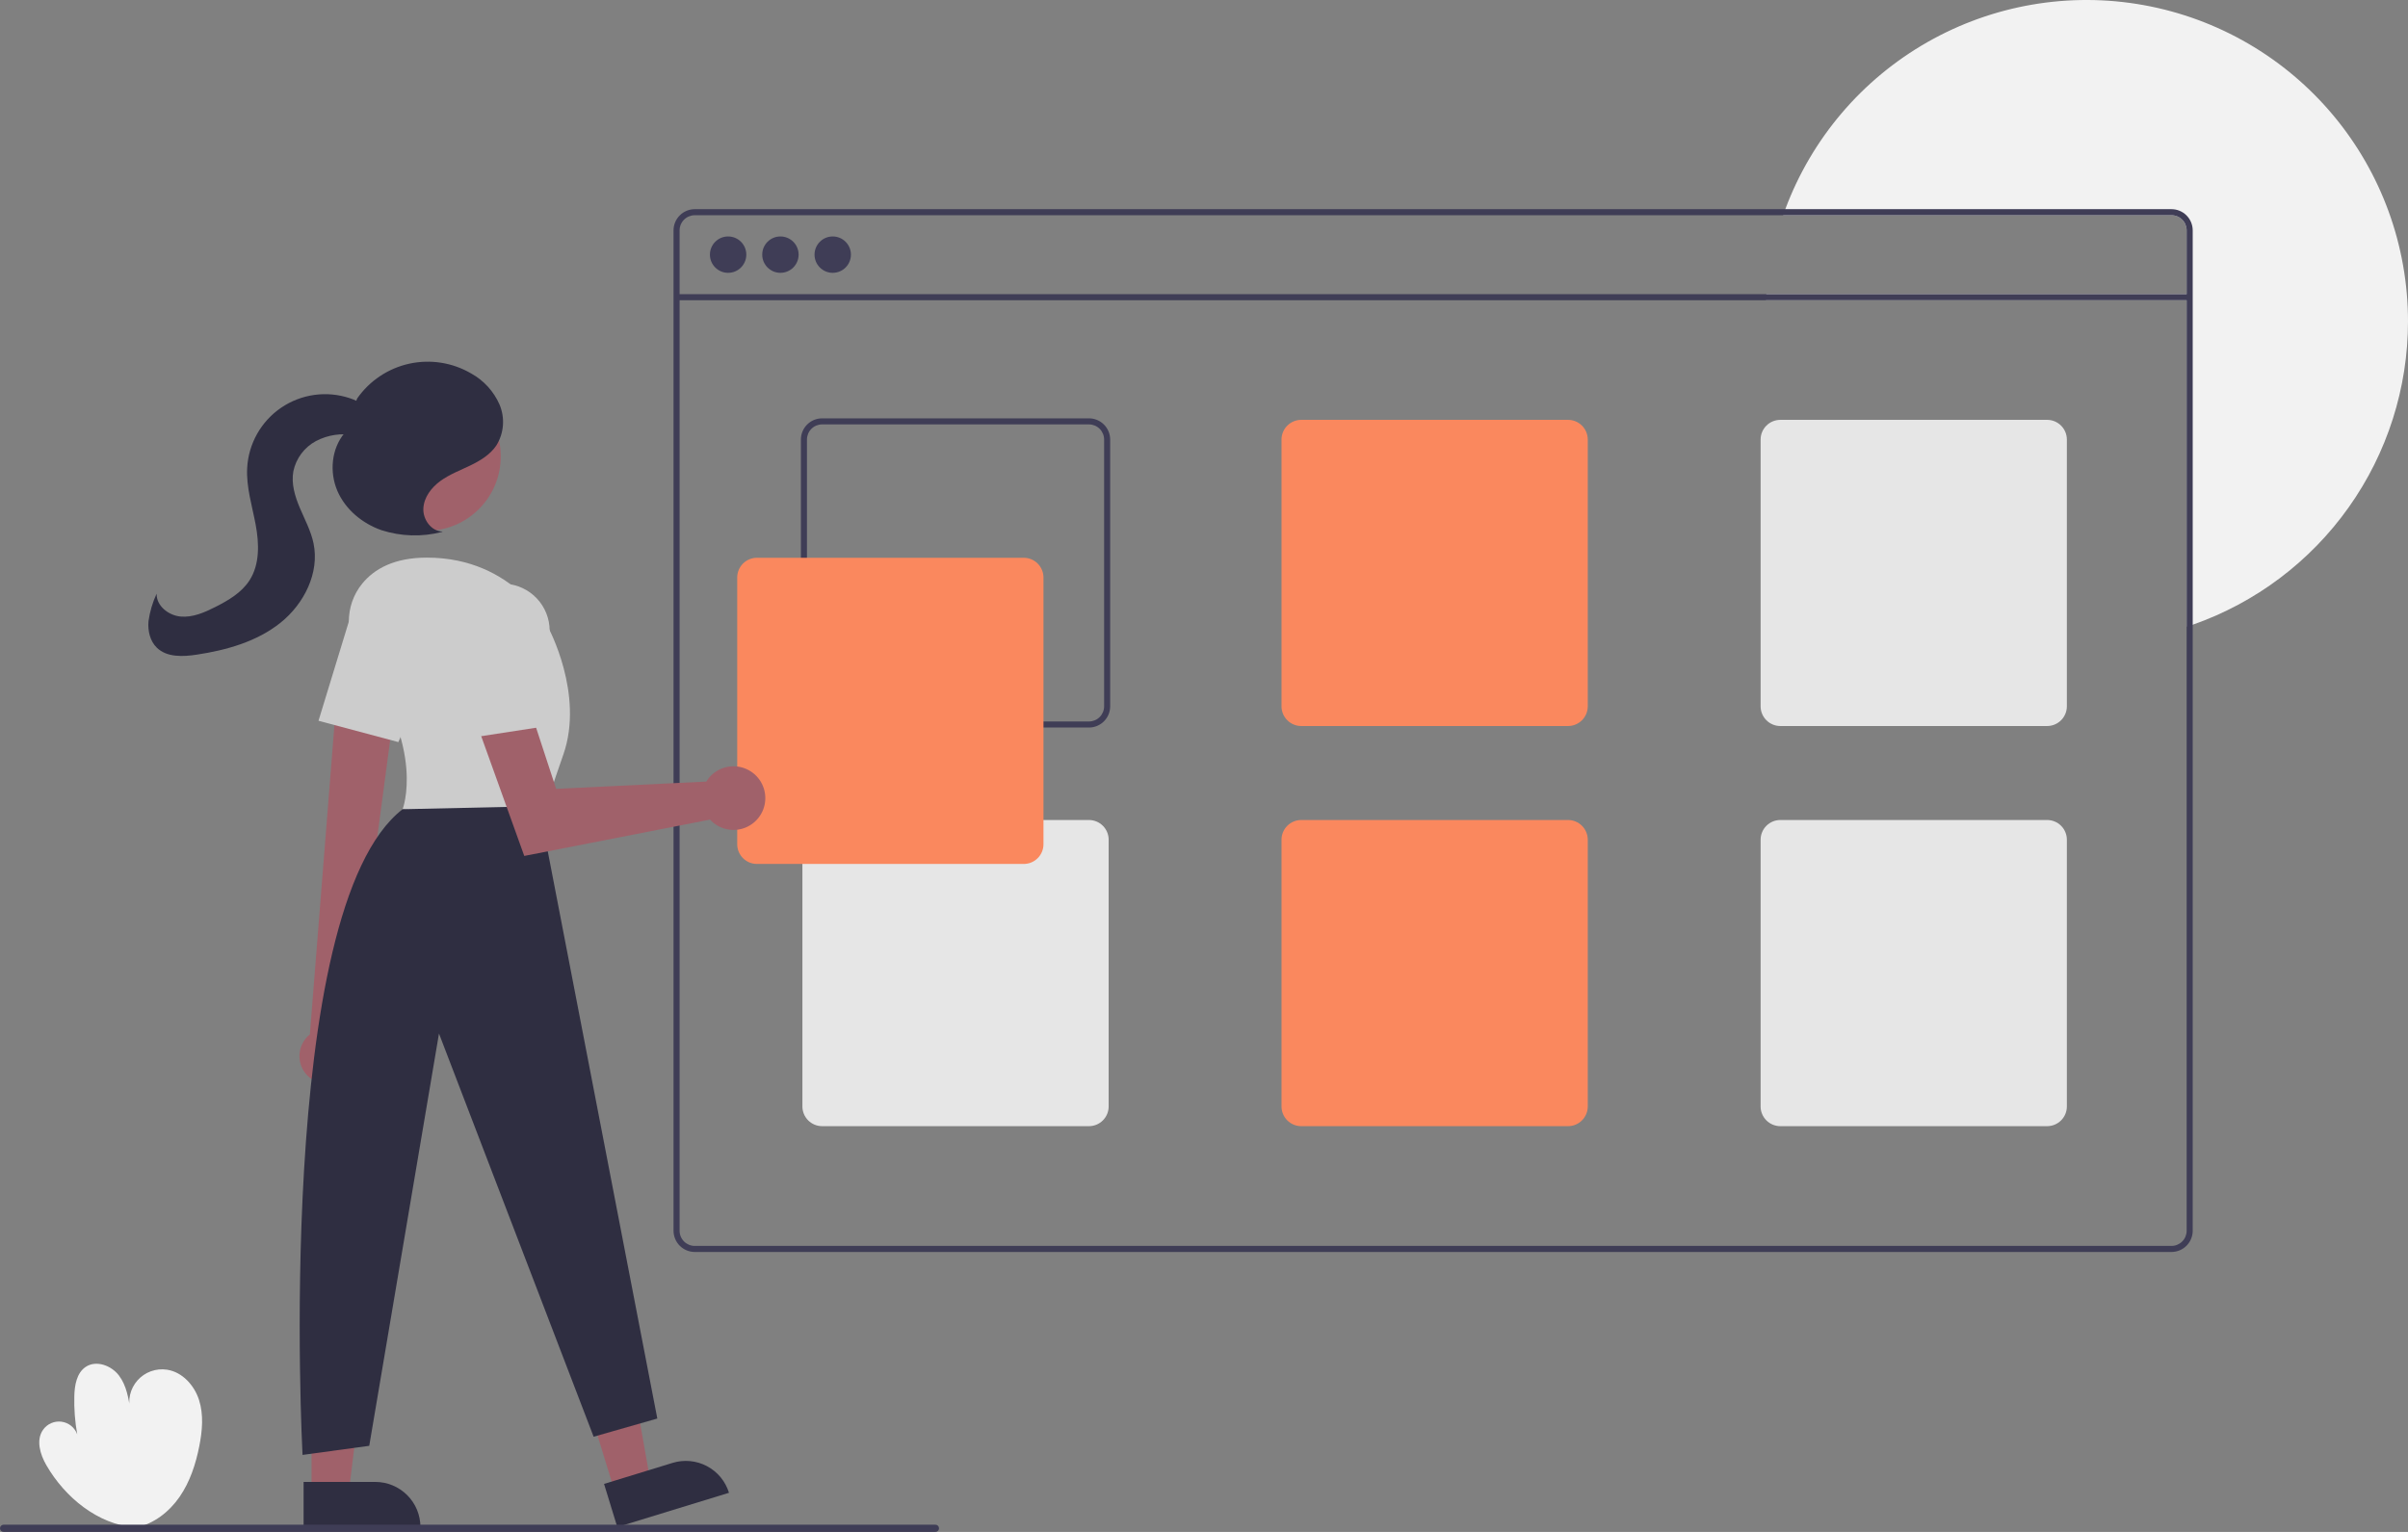 <svg width="484" height="308" viewBox="0 0 484 308" fill="none" xmlns="http://www.w3.org/2000/svg">
<rect x="0" y="0" width="484" height="308" fill="#808080" stroke="none"/>
<g clip-path="url(#clip0)">
<path d="M27.133 307.102C19.667 306.487 13.074 301.085 9.326 294.599C8.068 292.424 7.207 289.57 8.631 287.5C9.038 286.907 9.601 286.439 10.258 286.146C10.915 285.853 11.64 285.747 12.353 285.84C13.066 285.933 13.74 286.22 14.3 286.671C14.86 287.123 15.284 287.72 15.527 288.397C15.068 285.855 14.871 283.274 14.939 280.692C14.996 278.507 15.409 276.035 17.227 274.82C19.335 273.41 22.374 274.53 23.907 276.55C25.441 278.57 25.857 281.198 26.225 283.708C25.925 282.646 25.895 281.525 26.14 280.449C26.384 279.372 26.895 278.374 27.625 277.546C28.355 276.718 29.281 276.086 30.318 275.708C31.355 275.331 32.471 275.219 33.562 275.384C36.651 275.85 39.07 278.524 40.014 281.501C40.958 284.478 40.663 287.706 40.055 290.769C39.343 294.362 38.187 297.925 36.105 300.938C34.024 303.951 30.932 306.38 27.345 307.117L27.133 307.102Z" fill="#F2F2F2"/>
<path d="M484 64.605C484 78.004 479.836 91.072 472.083 101.999C464.331 112.927 453.373 121.176 440.727 125.603C440.325 125.743 439.916 125.883 439.508 126.011V60.363H354.931C354.955 59.955 354.985 59.547 355.022 59.144H439.508V46.321C439.508 45.513 439.186 44.738 438.615 44.166C438.044 43.595 437.269 43.274 436.461 43.273H358.399C358.539 42.865 358.685 42.457 358.843 42.054C364.132 27.86 374.239 15.974 387.4 8.475C400.561 0.975 415.938 -1.662 430.846 1.024C445.754 3.71 459.244 11.549 468.959 23.17C478.675 34.792 483.998 49.458 484 64.605Z" fill="#F2F2F2"/>
<path d="M436.461 42.054H139.645C138.514 42.056 137.429 42.506 136.629 43.305C135.83 44.105 135.38 45.19 135.378 46.321V247.451C135.38 248.582 135.83 249.666 136.629 250.466C137.429 251.266 138.514 251.716 139.645 251.717H436.461C437.592 251.716 438.676 251.266 439.476 250.466C440.276 249.666 440.726 248.582 440.727 247.451V46.321C440.726 45.19 440.276 44.105 439.476 43.305C438.676 42.506 437.592 42.056 436.461 42.054ZM439.508 247.451C439.508 248.259 439.187 249.034 438.615 249.605C438.044 250.177 437.269 250.498 436.461 250.498H139.645C138.837 250.498 138.062 250.177 137.49 249.605C136.919 249.034 136.598 248.259 136.597 247.451V46.321C136.598 45.513 136.919 44.738 137.49 44.166C138.062 43.595 138.837 43.274 139.645 43.273H436.461C437.269 43.274 438.044 43.595 438.615 44.166C439.187 44.738 439.508 45.513 439.508 46.321V247.451Z" fill="#3F3D56"/>
<path d="M440.118 59.144H135.988V60.363H440.118V59.144Z" fill="#3F3D56"/>
<path d="M146.349 54.854C148.369 54.854 150.006 53.216 150.006 51.197C150.006 49.177 148.369 47.54 146.349 47.54C144.329 47.54 142.692 49.177 142.692 51.197C142.692 53.216 144.329 54.854 146.349 54.854Z" fill="#3F3D56"/>
<path d="M156.862 54.854C158.882 54.854 160.519 53.216 160.519 51.197C160.519 49.177 158.882 47.54 156.862 47.54C154.843 47.54 153.206 49.177 153.206 51.197C153.206 53.216 154.843 54.854 156.862 54.854Z" fill="#3F3D56"/>
<path d="M167.376 54.854C169.396 54.854 171.033 53.216 171.033 51.197C171.033 49.177 169.396 47.54 167.376 47.54C165.356 47.54 163.719 49.177 163.719 51.197C163.719 53.216 165.356 54.854 167.376 54.854Z" fill="#3F3D56"/>
<path d="M218.877 84.109H165.243C164.112 84.11 163.027 84.56 162.228 85.36C161.428 86.16 160.978 87.244 160.977 88.375V142.01C160.978 143.141 161.428 144.225 162.228 145.025C163.027 145.825 164.112 146.275 165.243 146.276H218.877C220.008 146.275 221.093 145.825 221.892 145.025C222.692 144.225 223.142 143.141 223.143 142.01V88.375C223.142 87.244 222.692 86.16 221.892 85.36C221.093 84.56 220.008 84.11 218.877 84.109ZM221.924 142.01C221.924 142.818 221.603 143.593 221.031 144.164C220.46 144.736 219.685 145.057 218.877 145.057H165.243C164.435 145.057 163.66 144.736 163.088 144.164C162.517 143.593 162.196 142.818 162.196 142.01V88.375C162.196 87.567 162.517 86.792 163.088 86.221C163.66 85.649 164.435 85.328 165.243 85.328H218.877C219.685 85.328 220.46 85.649 221.031 86.221C221.603 86.792 221.924 87.567 221.924 88.375V142.01Z" fill="#3F3D56"/>
<path d="M315.175 84.414H261.54C260.49 84.416 259.484 84.834 258.741 85.576C257.999 86.319 257.581 87.325 257.579 88.375V142.01C257.581 143.06 257.999 144.066 258.741 144.809C259.484 145.551 260.49 145.969 261.54 145.972H315.175C316.225 145.969 317.231 145.551 317.974 144.809C318.716 144.066 319.134 143.06 319.136 142.01V88.375C319.134 87.325 318.716 86.319 317.974 85.576C317.231 84.834 316.225 84.416 315.175 84.414Z" fill="#FA885E"/>
<path d="M411.472 84.414H357.838C356.788 84.416 355.782 84.834 355.039 85.576C354.297 86.319 353.878 87.325 353.876 88.375V142.01C353.878 143.06 354.297 144.066 355.039 144.809C355.782 145.551 356.788 145.969 357.838 145.972H411.472C412.522 145.969 413.529 145.551 414.271 144.809C415.014 144.066 415.432 143.06 415.434 142.01V88.375C415.432 87.325 415.014 86.319 414.271 85.576C413.529 84.834 412.522 84.416 411.472 84.414Z" fill="#E6E6E6"/>
<path d="M218.877 164.865H165.243C164.193 164.868 163.186 165.286 162.444 166.028C161.701 166.771 161.283 167.777 161.281 168.827V222.462C161.283 223.512 161.701 224.518 162.444 225.261C163.186 226.003 164.193 226.421 165.243 226.423H218.877C219.927 226.421 220.933 226.003 221.676 225.261C222.418 224.518 222.837 223.512 222.839 222.462V168.827C222.837 167.777 222.418 166.771 221.676 166.028C220.933 165.286 219.927 164.868 218.877 164.865Z" fill="#E6E6E6"/>
<path d="M315.175 164.865H261.54C260.49 164.868 259.484 165.286 258.741 166.028C257.999 166.771 257.581 167.777 257.579 168.827V222.462C257.581 223.512 257.999 224.518 258.741 225.261C259.484 226.003 260.49 226.421 261.54 226.423H315.175C316.225 226.421 317.231 226.003 317.974 225.261C318.716 224.518 319.134 223.512 319.136 222.462V168.827C319.134 167.777 318.716 166.771 317.974 166.028C317.231 165.286 316.225 164.868 315.175 164.865Z" fill="#FA885E"/>
<path d="M411.472 164.865H357.838C356.788 164.868 355.782 165.286 355.039 166.028C354.297 166.771 353.878 167.777 353.876 168.827V222.462C353.878 223.512 354.297 224.518 355.039 225.261C355.782 226.003 356.788 226.421 357.838 226.423H411.472C412.522 226.421 413.529 226.003 414.271 225.261C415.014 224.518 415.432 223.512 415.434 222.462V168.827C415.432 167.777 415.014 166.771 414.271 166.028C413.529 165.286 412.522 164.868 411.472 164.865Z" fill="#E6E6E6"/>
<path d="M205.773 173.703H152.139C151.089 173.702 150.082 173.284 149.339 172.541C148.596 171.799 148.179 170.792 148.177 169.741V116.107C148.179 115.056 148.596 114.049 149.339 113.307C150.082 112.564 151.089 112.146 152.139 112.145H205.773C206.823 112.146 207.83 112.564 208.573 113.307C209.316 114.049 209.734 115.056 209.735 116.107V169.741C209.734 170.792 209.316 171.799 208.573 172.541C207.83 173.284 206.823 173.702 205.773 173.703Z" fill="#FA885E"/>
<path d="M123.569 299.92L130.712 297.728L125.656 269.132L115.113 272.367L123.569 299.92Z" fill="#A0616A"/>
<path d="M146.524 300.133L124.074 307.023L121.412 298.349L135.189 294.121C136.328 293.771 137.524 293.65 138.711 293.763C139.897 293.876 141.049 294.221 142.102 294.779C143.154 295.338 144.087 296.098 144.845 297.016C145.604 297.935 146.175 298.994 146.524 300.133Z" fill="#2F2E41"/>
<path d="M62.623 300.085L70.095 300.084L73.649 271.263L62.621 271.263L62.623 300.085Z" fill="#A0616A"/>
<path d="M84.506 307.022L61.022 307.023L61.022 297.95L75.432 297.949C76.624 297.949 77.803 298.184 78.904 298.64C80.005 299.095 81.005 299.764 81.848 300.606C82.69 301.449 83.359 302.449 83.815 303.55C84.271 304.651 84.506 305.83 84.506 307.022L84.506 307.022Z" fill="#2F2E41"/>
<path d="M62.087 216.538C61.473 216 60.984 215.334 60.656 214.586C60.327 213.839 60.166 213.029 60.185 212.212C60.203 211.396 60.401 210.594 60.763 209.862C61.125 209.131 61.643 208.487 62.281 207.977L68.074 135.025L79.856 137.969L70.422 209.132C71.208 210.259 71.552 211.636 71.39 213.001C71.228 214.366 70.572 215.624 69.544 216.537C68.517 217.45 67.19 217.954 65.816 217.955C64.441 217.955 63.114 217.451 62.087 216.538Z" fill="#A0616A"/>
<path d="M85.68 106.731C93.948 106.731 100.65 100.029 100.65 91.761C100.65 83.494 93.948 76.791 85.68 76.791C77.413 76.791 70.711 83.494 70.711 91.761C70.711 100.029 77.413 106.731 85.68 106.731Z" fill="#A0616A"/>
<path d="M72.664 132.781C69.286 128.144 69.182 121.758 72.82 117.322C75.195 114.428 79.166 112.112 85.798 112.112C103.472 112.112 110.177 126.13 110.177 126.13C110.177 126.13 117.49 139.538 113.224 151.728C108.958 163.918 108.958 165.137 108.958 165.137L80.922 162.699C80.922 162.699 85.651 150.612 72.664 132.781Z" fill="#CCCCCC"/>
<path d="M64.018 144.915L70.058 125.155C70.462 123.832 71.153 122.614 72.079 121.587C73.007 120.56 74.148 119.749 75.423 119.211C76.698 118.674 78.075 118.423 79.458 118.477C80.84 118.53 82.194 118.886 83.424 119.521C85.557 120.625 87.191 122.5 87.993 124.765C88.795 127.03 88.706 129.515 87.744 131.716L80.065 149.203L64.018 144.915Z" fill="#CCCCCC"/>
<path d="M108.348 162.089L132.118 285.205L119.319 288.862L88.235 207.801L74.217 290.691L60.809 292.519C60.809 292.519 54.927 182.845 80.922 162.699L108.348 162.089Z" fill="#2F2E41"/>
<path d="M142.559 156.319C142.342 156.577 142.146 156.852 141.972 157.141L111.782 158.605L105.968 140.857L95.874 145.655L105.375 172.089L142.713 164.787C143.59 165.745 144.738 166.413 146.004 166.702C147.271 166.992 148.595 166.889 149.802 166.407C151.008 165.925 152.039 165.088 152.758 164.006C153.477 162.924 153.849 161.649 153.826 160.35C153.802 159.051 153.384 157.79 152.626 156.735C151.869 155.68 150.808 154.88 149.585 154.443C148.362 154.005 147.034 153.95 145.779 154.285C144.524 154.621 143.401 155.33 142.559 156.319Z" fill="#A0616A"/>
<path d="M91.65 127.9C91.489 126.526 91.631 125.133 92.067 123.82C92.502 122.506 93.222 121.305 94.173 120.3C95.124 119.296 96.284 118.512 97.572 118.005C98.859 117.498 100.242 117.28 101.623 117.367C104.021 117.52 106.27 118.58 107.915 120.332C109.56 122.083 110.477 124.394 110.481 126.796V145.895L94.065 148.421L91.65 127.9Z" fill="#CCCCCC"/>
<path d="M88.972 106.866C86.725 106.857 84.992 104.491 85.093 102.247C85.194 100.002 86.701 98.027 88.517 96.705C90.334 95.382 92.463 94.576 94.489 93.604C96.514 92.632 98.522 91.418 99.773 89.552C100.528 88.33 100.979 86.945 101.088 85.513C101.196 84.08 100.959 82.643 100.396 81.321C99.233 78.678 97.234 76.489 94.708 75.09C90.955 72.893 86.512 72.19 82.264 73.122C78.017 74.054 74.276 76.552 71.787 80.118L69.222 87.102C66.609 90.244 66.195 94.911 67.801 98.669C69.408 102.428 72.828 105.255 76.688 106.6C80.604 107.858 84.796 107.984 88.781 106.962" fill="#2F2E41"/>
<path d="M75.291 83.608C74.189 81.841 72.278 80.717 70.302 80.058C68.014 79.294 65.579 79.068 63.189 79.399C60.799 79.73 58.517 80.607 56.522 81.964C54.527 83.321 52.871 85.12 51.685 87.221C50.499 89.322 49.813 91.668 49.682 94.078C49.473 97.926 50.678 101.69 51.386 105.478C52.094 109.267 52.235 113.451 50.146 116.69C48.555 119.157 45.902 120.711 43.283 122.037C41.1 123.142 38.739 124.18 36.302 123.96C33.866 123.739 31.416 121.809 31.481 119.363C30.665 121.117 30.115 122.982 29.847 124.898C29.675 126.821 30.149 128.897 31.539 130.238C33.558 132.187 36.757 132.045 39.532 131.624C45.54 130.714 51.623 129.006 56.37 125.212C61.116 121.418 64.265 115.171 63.015 109.225C62.493 106.741 61.266 104.473 60.275 102.137C59.283 99.8 58.509 97.244 58.965 94.747C59.234 93.461 59.783 92.249 60.572 91.198C61.361 90.147 62.371 89.282 63.531 88.663C65.877 87.444 68.561 87.037 71.163 87.506C72.869 87.786 74.999 88.221 76.011 86.819C76.279 86.375 76.416 85.864 76.406 85.345C76.396 84.827 76.239 84.321 75.954 83.888C75.37 83.031 74.627 82.294 73.764 81.719" fill="#2F2E41"/>
<path d="M188.015 308H0.726C0.63 308 0.536 307.982 0.447 307.945C0.359 307.909 0.279 307.856 0.211 307.788C0.143 307.721 0.09 307.641 0.053 307.553C0.017 307.464 -0.002 307.37 -0.002 307.274C-0.002 307.179 0.017 307.084 0.053 306.996C0.09 306.908 0.143 306.828 0.211 306.76C0.279 306.693 0.359 306.64 0.447 306.603C0.536 306.567 0.63 306.548 0.726 306.549H188.015C188.11 306.548 188.205 306.567 188.293 306.603C188.381 306.64 188.461 306.693 188.529 306.76C188.597 306.828 188.65 306.908 188.687 306.996C188.724 307.084 188.742 307.179 188.742 307.274C188.742 307.37 188.724 307.464 188.687 307.553C188.65 307.641 188.597 307.721 188.529 307.788C188.461 307.856 188.381 307.909 188.293 307.945C188.205 307.982 188.11 308 188.015 308Z" fill="#3F3D56"/>
</g>
<defs>
<clipPath id="clip0">
<rect width="484" height="308" fill="white"/>
</clipPath>
</defs>
</svg>
